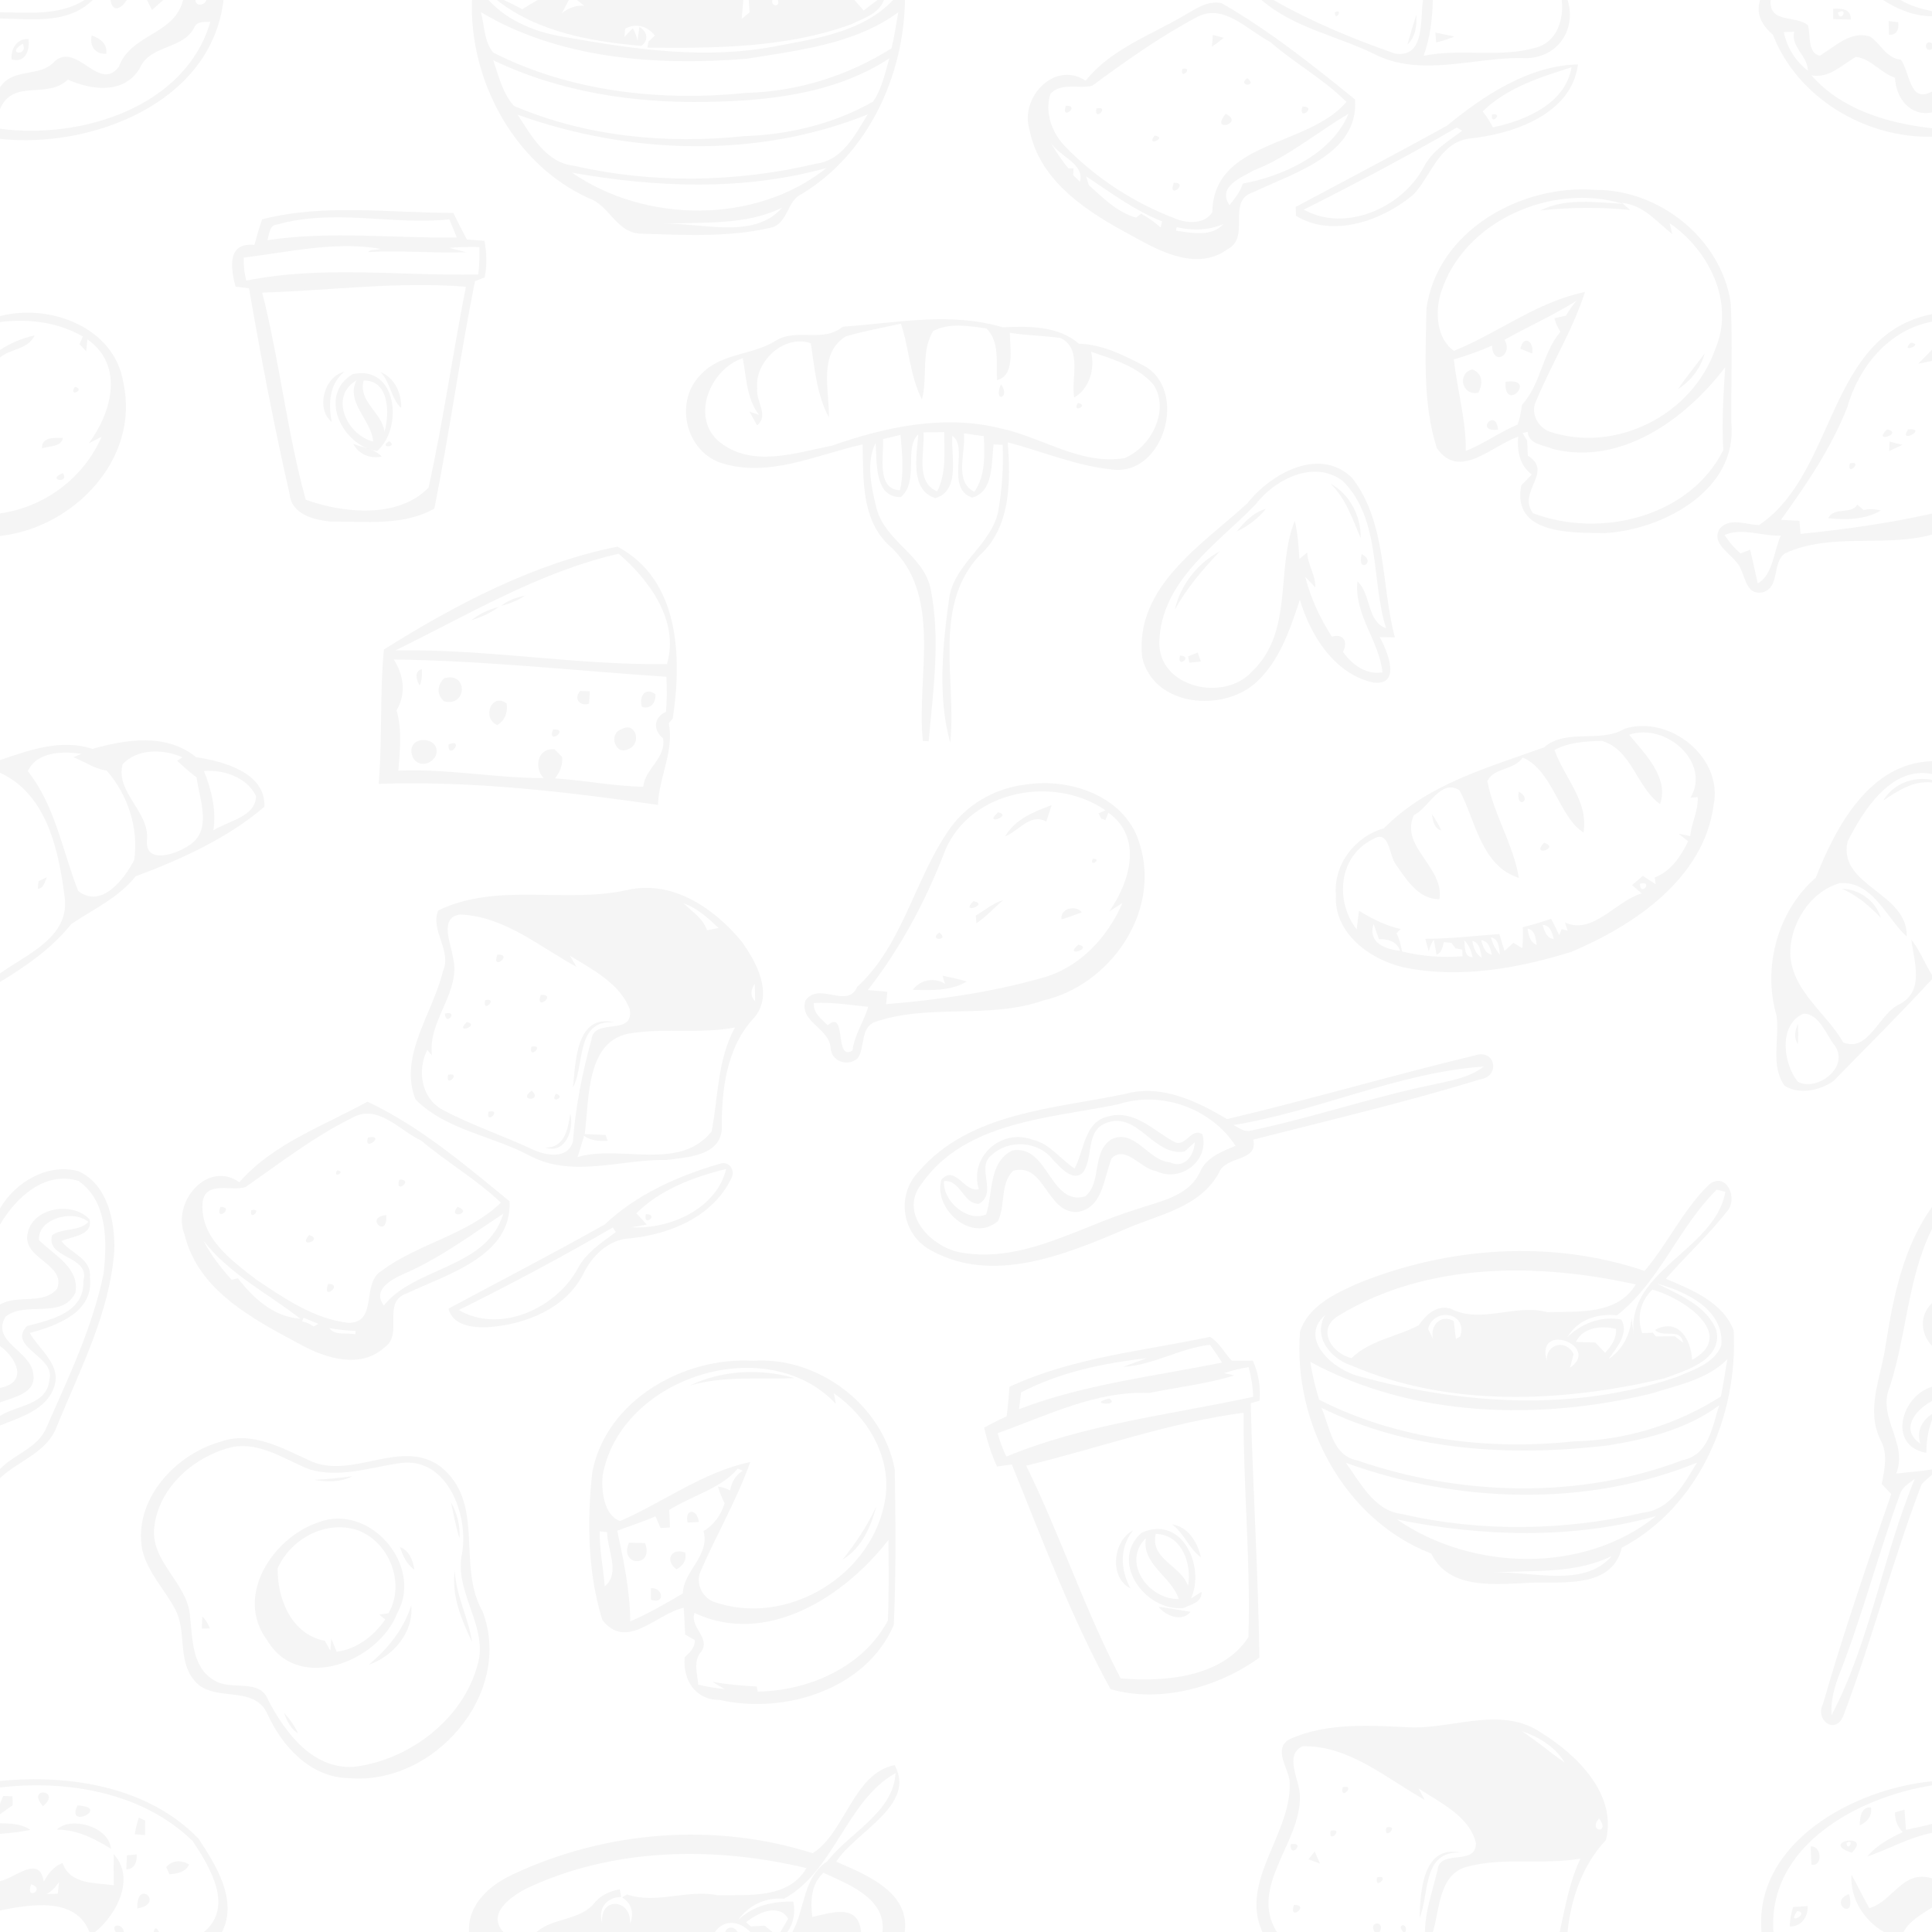 <?xml version="1.0" encoding="UTF-8" ?>
<!DOCTYPE svg PUBLIC "-//W3C//DTD SVG 1.1//EN" "http://www.w3.org/Graphics/SVG/1.1/DTD/svg11.dtd">
<svg width="626pt" height="626pt" viewBox="0 0 626 626" version="1.1" xmlns="http://www.w3.org/2000/svg">

    <g id="#555555ff">
        <path fill="#555555" opacity="0.06" d=" M 27.41 0.00 L 30.03 0.00 C 21.99 7.94 10.22 6.16 0.00 5.97 L 0.00 3.98 C 9.27 4.02 19.15 5.21 27.41 0.00 Z" />
        <path fill="#555555" opacity="0.06" d=" M 35.82 0.00 L 41.09 0.00 C 39.39 2.72 36.49 4.37 35.82 0.00 Z" />
        <path fill="#555555" opacity="0.06" d=" M 47.61 0.00 L 52.91 0.00 C 51.66 1.06 50.46 2.16 49.25 3.26 C 48.71 2.17 48.16 1.09 47.61 0.00 Z" />
        <path fill="#555555" opacity="0.06" d=" M 59.33 0.00 L 63.34 0.00 C 63.35 2.24 66.38 1.76 66.87 0.00 L 72.41 0.00 C 68.59 33.32 29.69 48.21 0.00 45.00 L 0.00 41.71 C 26.09 45.24 60.14 34.80 68.15 7.05 C 66.27 7.21 63.84 6.72 62.95 8.91 C 59.22 16.25 48.46 14.37 45.22 22.26 C 39.99 30.65 29.71 29.19 21.98 25.80 C 15.23 32.28 4.18 25.36 0.00 35.37 L 0.00 28.31 C 4.33 21.67 12.95 25.36 17.81 19.77 C 25.04 13.66 32.19 30.11 38.54 21.58 C 42.51 10.86 56.46 11.39 59.33 0.00 Z" />
        <path fill="#555555" opacity="0.06" d=" M 152.94 0.00 L 158.28 0.00 C 164.78 7.10 174.06 10.62 183.39 12.06 C 205.84 16.07 229.01 19.36 251.66 14.92 C 264.87 12.43 279.70 10.23 289.39 0.00 L 293.23 0.00 C 292.86 24.63 281.27 49.93 259.72 62.88 C 254.87 65.10 255.38 72.53 249.73 73.78 C 235.87 77.01 221.38 76.12 207.29 75.70 C 199.57 75.16 197.49 66.58 190.86 64.25 C 166.67 53.40 151.97 26.00 152.94 0.00 M 155.82 3.93 C 157.00 8.27 156.83 13.56 159.84 17.05 C 184.99 29.80 214.16 32.93 241.95 30.09 C 258.51 29.66 274.86 24.51 288.85 15.67 C 289.81 11.81 290.38 7.88 291.06 3.97 C 276.98 14.31 258.82 16.29 242.04 19.02 C 213.06 21.42 181.20 19.16 155.82 3.93 M 229.00 33.02 C 205.35 33.46 181.28 29.84 159.82 19.51 C 161.56 24.58 162.87 30.31 166.54 34.32 C 189.88 44.31 215.97 46.72 241.06 44.12 C 255.59 43.65 270.24 40.14 282.90 32.91 C 285.72 28.80 286.76 23.65 288.17 18.90 C 270.75 30.31 249.33 32.69 229.00 33.02 M 167.73 37.16 C 172.14 43.97 176.98 52.72 185.90 53.70 C 211.66 59.60 238.83 59.12 264.47 53.03 C 273.05 51.93 277.08 43.63 281.15 37.06 C 245.39 51.52 203.76 50.09 167.73 37.16 M 185.34 55.94 C 209.14 72.41 244.98 72.73 267.80 54.42 C 241.03 61.91 212.49 60.78 185.34 55.94 M 214.85 72.55 C 227.24 72.03 244.31 77.81 253.40 67.29 C 241.38 73.18 227.77 71.82 214.85 72.55 Z" />
        <path fill="#555555" opacity="0.06" d=" M 160.99 0.00 L 163.21 0.00 C 165.26 0.90 167.25 1.95 169.23 2.99 C 170.89 1.98 172.52 0.94 174.22 0.00 L 184.32 0.00 C 183.56 1.45 182.80 2.90 182.01 4.34 C 184.06 2.60 186.55 1.70 189.26 1.85 C 188.49 1.23 187.73 0.61 186.97 0.00 L 240.85 0.00 C 240.67 2.05 240.49 4.10 240.31 6.16 C 241.16 5.44 242.01 4.72 242.87 4.00 C 242.78 2.66 242.70 1.33 242.61 0.00 L 250.25 0.00 C 249.69 2.28 253.02 2.34 252.02 0.00 L 276.85 0.00 C 277.86 1.11 278.85 2.27 279.83 3.42 C 281.32 2.26 282.80 1.09 284.34 0.00 L 286.41 0.00 C 284.76 4.50 279.65 5.96 275.74 7.90 C 254.66 15.53 231.89 15.65 209.77 15.43 C 209.87 14.93 210.07 13.93 210.17 13.43 C 210.67 12.96 211.68 12.01 212.19 11.53 C 209.79 8.45 206.09 7.38 202.57 9.29 C 202.48 10.19 202.39 11.08 202.31 11.98 C 203.00 11.27 204.37 9.85 205.06 9.15 C 205.77 10.45 206.29 11.84 206.61 13.29 C 206.66 11.74 207.04 10.22 207.17 8.68 C 209.77 10.28 210.31 13.04 207.80 14.87 C 191.53 13.45 174.11 10.38 160.99 0.00 Z" />
        <path fill="#555555" opacity="0.06" d=" M 408.76 0.00 L 412.65 0.00 C 425.08 7.13 438.51 12.65 452.00 17.36 C 461.88 18.87 460.08 6.20 461.08 0.00 L 464.25 0.00 C 464.13 6.14 463.36 12.29 461.27 18.09 C 473.25 15.57 485.82 18.85 497.57 15.46 C 504.43 13.71 506.78 6.36 506.01 0.00 L 507.95 0.00 C 511.03 10.47 503.76 19.64 492.88 18.79 C 477.40 18.67 460.95 24.86 446.18 17.95 C 433.86 11.69 419.36 9.22 408.76 0.00 Z" />
        <path fill="#555555" opacity="0.06" d=" M 570.30 0.00 L 573.72 0.00 C 573.15 7.76 581.77 4.76 585.82 8.21 C 586.70 11.36 585.61 17.20 589.66 18.06 C 594.56 15.08 599.76 9.76 606.02 11.90 C 609.46 14.27 611.18 18.89 615.89 19.32 C 618.88 23.23 618.59 33.71 626.00 29.66 L 626.00 36.43 C 618.85 37.83 614.28 31.71 614.02 25.20 C 609.43 23.67 606.17 18.98 601.35 18.44 C 596.74 21.00 592.83 25.45 586.95 24.43 C 596.72 35.57 611.74 39.98 626.00 41.55 L 626.00 44.30 C 604.40 44.78 582.40 31.72 574.46 11.27 C 571.03 8.30 568.81 4.70 570.30 0.00 M 577.98 10.39 C 578.99 15.36 581.74 19.83 585.79 22.90 C 585.67 17.97 580.17 15.23 581.34 10.29 C 580.21 10.32 579.09 10.36 577.98 10.39 Z" />
        <path fill="#555555" opacity="0.06" d=" M 610.12 0.00 L 615.82 0.00 C 618.94 1.91 622.45 2.88 626.00 3.62 L 626.00 5.24 C 620.25 5.29 614.89 3.03 610.12 0.00 Z" />
        <path fill="#555555" opacity="0.06" d=" M 383.94 4.87 C 387.59 2.76 391.29 0.13 395.77 1.00 C 411.22 9.87 425.23 21.00 439.05 32.22 C 440.35 50.12 419.07 56.00 406.14 62.27 C 397.10 65.00 405.52 76.85 397.68 80.80 C 388.03 87.74 376.31 81.75 367.33 76.70 C 352.96 69.05 336.89 59.20 333.54 41.90 C 330.41 31.56 341.74 19.49 351.78 26.15 C 359.83 15.95 372.95 11.34 383.94 4.87 M 387.49 5.71 C 375.66 12.03 364.66 19.85 353.89 27.79 C 349.48 28.83 343.85 26.65 340.38 30.38 C 338.43 36.17 340.74 42.82 344.84 47.16 C 355.05 57.78 367.73 65.96 381.52 71.09 C 385.22 72.47 390.46 72.46 392.81 68.77 C 393.21 45.32 423.80 47.75 436.26 33.03 C 428.83 25.57 419.43 20.47 411.51 13.55 C 404.08 9.75 396.37 0.67 387.49 5.71 M 406.11 55.26 C 401.98 57.64 394.38 60.51 398.38 66.49 C 400.07 64.33 401.87 62.16 402.71 59.49 C 415.80 57.09 431.53 49.86 436.95 36.86 C 426.58 42.94 417.42 50.89 406.11 55.26 M 340.23 45.76 C 341.91 48.87 343.92 51.79 346.16 54.53 C 346.58 54.53 347.41 54.54 347.83 54.54 C 347.79 55.29 347.76 56.04 347.73 56.78 C 348.46 57.48 349.19 58.18 349.92 58.87 C 351.54 52.82 342.73 50.62 340.23 45.76 M 351.91 57.13 C 352.19 58.08 352.48 59.03 352.79 59.98 C 357.42 64.12 361.84 68.68 368.07 70.52 C 368.48 70.21 369.32 69.57 369.74 69.25 C 372.01 70.48 374.15 71.96 376.05 73.72 C 376.22 73.05 376.39 72.38 376.56 71.72 C 367.59 68.25 359.89 62.36 351.91 57.13 M 381.25 73.60 C 381.20 73.88 381.11 74.45 381.07 74.74 C 386.12 75.47 392.52 76.88 396.42 72.60 C 391.60 74.65 386.31 74.78 381.25 73.60 Z" />
        <path fill="#555555" opacity="0.06" d=" M 593.96 2.83 C 596.68 2.70 599.79 2.80 599.70 6.35 C 597.78 6.30 595.88 6.25 593.98 6.19 C 593.97 5.35 593.96 3.67 593.96 2.83 M 595.47 4.14 C 596.50 7.78 599.13 1.95 595.47 4.14 Z" />
        <path fill="#555555" opacity="0.06" d=" M 432.47 4.04 C 435.45 2.47 432.67 7.37 432.47 4.04 Z" />
        <path fill="#555555" opacity="0.06" d=" M 456.01 14.47 C 456.91 11.23 457.89 8.01 458.90 4.80 C 459.11 8.29 458.70 11.96 456.01 14.47 Z" />
        <path fill="#555555" opacity="0.06" d=" M 611.95 6.85 C 612.73 6.93 614.27 7.10 615.05 7.19 C 615.34 9.44 614.65 11.39 612.07 11.27 C 612.02 9.80 611.98 8.32 611.95 6.85 Z" />
        <path fill="#555555" opacity="0.06" d=" M 465.08 10.56 C 467.13 10.97 469.17 11.39 471.21 11.86 C 469.29 12.62 467.34 13.29 465.34 13.76 C 465.25 12.69 465.16 11.63 465.08 10.56 Z" />
        <path fill="#555555" opacity="0.06" d=" M 392.95 11.30 C 394.13 11.61 395.31 11.94 396.50 12.26 C 395.28 13.27 394.01 14.23 392.69 15.11 C 392.81 13.84 392.89 12.57 392.95 11.30 Z" />
        <path fill="#555555" opacity="0.06" d=" M 29.72 11.50 C 32.42 12.41 34.89 14.21 34.40 17.43 C 30.82 17.60 28.92 14.87 29.72 11.50 Z" />
        <path fill="#555555" opacity="0.06" d=" M 3.78 19.25 C 3.41 15.85 5.50 12.45 9.22 12.64 C 9.79 16.19 8.16 20.55 3.78 19.25 M 7.38 14.17 C 1.51 17.57 9.40 18.42 7.38 14.17 Z" />
        <path fill="#555555" opacity="0.06" d=" M 626.00 15.85 C 623.40 17.36 623.39 12.52 626.00 14.00 L 626.00 15.85 Z" />
        <path fill="#555555" opacity="0.06" d=" M 468.89 40.69 C 480.80 30.88 495.58 21.17 511.28 20.88 C 509.30 36.94 490.38 43.43 476.25 44.87 C 466.37 46.13 463.86 56.73 458.03 63.00 C 448.03 71.44 431.88 77.26 419.90 69.93 C 419.89 69.21 419.86 67.76 419.85 67.04 C 436.21 58.28 452.66 49.69 468.89 40.69 M 480.41 36.10 C 481.70 37.69 482.79 39.43 483.72 41.27 C 494.25 39.05 507.21 33.63 509.20 21.80 C 499.07 24.99 488.14 28.49 480.41 36.10 M 422.45 67.92 C 435.96 75.47 454.20 67.31 461.23 54.31 C 463.92 48.90 469.14 45.85 473.78 42.36 C 473.34 42.10 472.46 41.58 472.02 41.32 C 455.79 50.73 439.21 59.49 422.45 67.92 Z" />
        <path fill="#555555" opacity="0.06" d=" M 383.09 22.31 C 387.02 21.57 382.17 26.36 383.09 22.31 Z" />
        <path fill="#555555" opacity="0.06" d=" M 404.11 25.32 C 407.89 28.20 400.60 28.06 404.11 25.32 Z" />
        <path fill="#555555" opacity="0.06" d=" M 345.37 34.27 C 350.33 34.10 343.53 39.39 345.37 34.27 Z" />
        <path fill="#555555" opacity="0.06" d=" M 422.03 34.53 C 427.07 34.40 420.41 39.58 422.03 34.53 Z" />
        <path fill="#555555" opacity="0.06" d=" M 355.26 35.15 C 359.89 34.19 354.37 39.78 355.26 35.15 Z" />
        <path fill="#555555" opacity="0.06" d=" M 397.15 36.88 C 403.49 39.96 391.77 43.24 397.15 36.88 Z" />
        <path fill="#555555" opacity="0.06" d=" M 483.44 37.08 C 487.42 36.36 482.81 41.08 483.44 37.08 Z" />
        <path fill="#555555" opacity="0.06" d=" M 374.13 43.94 C 378.64 44.54 370.98 47.84 374.13 43.94 Z" />
        <path fill="#555555" opacity="0.06" d=" M 380.33 59.21 C 385.57 59.08 378.15 65.02 380.33 59.21 Z" />
        <path fill="#555555" opacity="0.06" d=" M 462.19 100.06 C 465.60 74.74 492.99 59.59 516.92 61.53 C 537.67 61.39 557.66 77.35 560.78 98.06 C 561.41 111.02 560.87 124.02 560.98 137.00 C 563.05 158.86 538.77 171.68 519.97 172.74 C 509.34 172.57 489.75 173.32 492.93 157.25 C 494.06 156.10 495.20 154.93 496.32 153.75 C 492.35 150.76 491.55 146.22 491.91 141.51 C 483.42 144.28 472.96 155.83 465.54 145.18 C 460.95 130.67 461.91 115.08 462.19 100.06 M 466.85 94.91 C 464.92 101.11 465.50 109.84 471.10 113.68 C 485.48 107.88 498.07 97.76 513.55 94.62 C 509.51 107.27 502.23 118.67 497.29 130.98 C 496.27 134.64 498.62 138.58 502.10 139.86 C 523.62 147.01 548.42 134.38 555.80 113.03 C 562.23 98.04 553.68 80.98 541.00 72.32 C 541.27 73.50 541.56 74.68 541.85 75.86 C 536.84 71.90 532.40 66.31 525.57 65.76 C 526.44 66.53 527.31 67.29 528.20 68.05 C 518.52 67.04 508.77 67.15 499.11 68.20 C 507.34 64.04 516.95 65.62 525.80 66.02 C 503.01 59.11 474.24 71.41 466.85 94.91 M 487.48 110.09 C 490.41 115.07 483.65 118.80 483.46 111.98 C 479.42 113.72 475.30 115.26 471.07 116.45 C 472.14 126.36 475.06 136.04 474.94 146.11 C 480.82 143.81 485.93 139.99 491.75 137.56 C 492.46 135.50 492.88 133.35 493.15 131.20 C 499.51 124.05 499.53 114.83 505.59 107.48 C 504.73 106.12 504.04 104.66 503.64 103.10 C 504.88 102.83 506.13 102.57 507.38 102.30 C 508.39 100.59 509.51 98.94 510.83 97.46 C 503.32 102.12 495.21 105.79 487.48 110.09 M 503.16 145.48 C 500.18 144.16 495.27 144.03 495.01 139.92 C 494.60 140.02 493.77 140.21 493.36 140.31 C 493.79 141.14 494.28 141.94 494.82 142.72 C 494.88 144.35 494.94 145.99 495.03 147.63 C 503.55 152.94 491.51 159.30 496.70 166.28 C 518.43 174.53 547.43 167.64 558.38 145.83 C 557.87 136.92 558.40 127.94 558.99 118.99 C 546.18 135.81 525.33 150.99 503.16 145.48 Z" />
        <path fill="#555555" opacity="0.06" d=" M 84.94 71.06 C 105.27 65.86 126.23 69.03 146.88 68.98 C 148.31 71.87 149.76 74.74 151.27 77.60 C 153.17 77.75 155.08 77.89 156.99 78.03 C 157.69 81.96 157.87 85.97 157.04 89.89 C 155.99 90.28 154.95 90.68 153.90 91.08 C 149.02 115.56 145.64 140.32 140.73 164.80 C 130.42 170.58 118.37 168.86 107.08 169.00 C 101.62 168.45 94.39 166.60 93.82 160.01 C 88.78 137.96 84.53 115.70 80.69 93.41 C 79.22 93.23 77.76 93.05 76.30 92.87 C 74.74 86.74 73.50 78.51 82.42 79.35 C 83.17 76.56 84.00 73.79 84.94 71.06 M 89.88 72.74 C 87.19 72.81 87.34 75.97 86.61 77.83 C 106.95 74.76 127.54 77.24 148.00 76.96 C 147.20 75.00 146.40 73.04 145.61 71.08 C 127.04 73.00 108.41 67.51 89.88 72.74 M 78.97 83.47 C 78.91 85.98 79.14 88.50 79.82 90.92 C 104.66 85.93 129.91 89.48 154.97 88.93 C 155.29 85.98 155.41 83.01 155.31 80.05 C 152.06 79.98 148.81 80.03 145.57 80.31 C 147.42 80.81 149.28 81.26 151.14 81.74 C 140.52 82.10 129.89 81.06 119.28 81.68 C 120.10 80.60 122.12 81.11 123.33 80.63 C 108.71 78.09 93.61 81.67 78.97 83.47 M 84.96 94.82 C 90.59 116.97 92.99 139.92 99.06 161.93 C 111.43 166.31 128.92 168.13 138.87 158.00 C 143.60 136.54 146.69 114.54 150.96 92.91 C 128.97 91.14 106.96 94.12 84.96 94.82 Z" />
        <path fill="#555555" opacity="0.06" d=" M 0.00 102.43 C 16.06 98.21 37.20 106.02 39.98 124.07 C 45.38 148.87 23.70 171.08 0.00 173.65 L 0.00 166.36 C 14.46 164.31 27.09 154.90 32.94 141.49 C 31.55 142.19 30.16 142.91 28.78 143.62 C 36.24 133.61 40.33 118.40 28.32 109.95 C 28.18 111.23 28.05 112.52 27.91 113.81 C 27.19 113.05 26.48 112.29 25.76 111.53 C 26.12 110.70 26.49 109.86 26.85 109.03 C 18.72 104.35 9.20 103.20 0.00 104.34 L 0.00 102.43 Z" />
        <path fill="#555555" opacity="0.06" d=" M 273.11 105.85 C 290.55 104.67 307.75 100.95 324.90 106.06 C 333.23 105.64 342.95 105.56 349.58 111.37 C 357.09 111.56 363.90 114.99 370.44 118.39 C 385.27 126.20 377.19 154.72 359.98 152.08 C 348.46 150.89 337.67 146.22 326.52 143.32 C 327.50 155.93 327.55 170.92 317.31 180.05 C 302.03 196.52 310.01 220.54 307.89 240.61 C 303.73 226.03 305.45 208.40 307.67 193.02 C 309.85 182.26 321.04 176.47 323.41 165.87 C 324.64 158.70 325.22 151.40 324.87 144.13 C 324.14 144.10 322.69 144.04 321.96 144.01 C 321.15 149.86 322.04 159.40 314.98 161.22 C 306.19 158.19 313.99 144.62 308.54 141.23 C 308.14 147.70 311.27 159.01 303.06 161.40 C 294.73 158.77 297.04 147.46 297.55 140.70 C 292.75 145.16 297.90 155.92 291.90 161.05 C 283.19 161.27 284.19 149.56 283.72 143.55 C 280.49 149.83 282.39 158.17 284.06 164.88 C 286.89 175.35 298.97 179.77 301.46 190.40 C 304.85 206.86 302.36 223.60 300.91 240.15 C 300.44 240.14 299.49 240.12 299.02 240.11 C 296.79 218.97 306.00 192.31 287.61 176.29 C 279.07 167.79 279.75 155.10 279.51 144.00 C 264.45 147.34 248.80 155.09 233.28 149.87 C 221.77 145.68 218.47 129.57 227.31 121.14 C 233.80 114.31 243.89 115.16 251.46 110.33 C 258.40 106.21 266.63 111.17 273.11 105.85 M 274.04 109.01 C 265.02 114.60 268.78 126.51 268.58 135.24 C 264.66 128.04 263.94 119.33 262.73 111.26 C 254.29 108.11 244.35 117.09 245.35 125.99 C 244.84 130.02 249.32 134.62 245.30 137.82 C 244.47 136.34 243.65 134.86 242.84 133.38 C 243.61 133.64 245.15 134.17 245.92 134.43 C 241.86 129.00 241.87 122.41 240.67 116.06 C 230.21 119.49 223.64 135.10 232.92 143.03 C 243.54 151.73 257.64 146.74 269.57 144.40 C 286.88 138.34 305.82 134.25 324.00 138.76 C 337.52 141.56 350.14 150.83 364.41 148.43 C 372.90 144.96 379.31 132.80 373.63 124.48 C 368.44 118.65 360.65 116.40 353.51 113.96 C 354.85 119.41 353.06 125.87 348.05 128.82 C 346.97 122.57 350.79 113.02 343.64 109.50 C 338.21 108.77 332.65 108.71 327.21 107.83 C 327.23 112.74 328.99 121.72 323.07 123.16 C 322.66 117.59 324.04 110.73 319.61 106.41 C 314.04 105.65 307.49 104.48 302.35 107.27 C 298.34 113.82 300.65 122.20 298.72 129.41 C 294.73 121.54 294.61 112.85 291.90 104.87 C 285.95 106.21 279.87 107.26 274.04 109.01 M 299.21 140.09 C 299.75 146.23 296.39 156.20 303.66 159.21 C 306.69 153.24 305.97 146.46 305.94 140.01 C 303.69 140.03 301.45 140.06 299.21 140.09 M 312.33 140.40 C 313.04 146.40 308.95 156.04 315.71 159.35 C 319.36 154.10 319.03 147.40 318.78 141.31 C 316.62 141.03 314.47 140.73 312.33 140.40 M 286.14 142.26 C 286.44 147.56 283.86 158.58 291.60 158.85 C 292.97 152.94 292.32 146.89 291.78 140.92 C 289.89 141.36 288.01 141.82 286.14 142.26 Z" />
        <path fill="#555555" opacity="0.06" d=" M 569.96 170.13 C 595.21 153.11 591.86 108.59 626.00 101.79 L 626.00 104.23 C 611.99 106.84 602.27 118.88 598.51 132.04 C 593.35 145.18 585.26 157.03 577.06 168.44 C 579.05 168.54 581.04 168.63 583.04 168.74 C 583.16 170.15 583.29 171.57 583.42 172.99 C 597.71 171.56 611.98 169.54 626.00 166.42 L 626.00 173.22 C 610.53 177.44 593.36 172.42 578.37 179.29 C 574.00 182.41 576.96 190.32 571.02 191.95 C 565.05 193.00 565.66 185.26 562.64 182.16 C 560.27 179.01 554.44 175.90 557.18 171.36 C 560.49 167.46 565.72 170.07 569.96 170.13 M 558.82 173.34 C 560.22 175.59 561.96 177.61 563.99 179.33 C 565.02 178.91 566.05 178.51 567.09 178.12 C 567.96 181.74 568.71 185.39 569.52 189.02 C 574.43 186.44 574.73 178.48 577.03 173.52 C 570.95 173.87 564.66 170.83 558.82 173.34 Z" />
        <path fill="#555555" opacity="0.06" d=" M 0.00 113.39 C 3.43 111.16 7.23 109.54 11.22 108.68 C 9.06 113.29 3.53 112.92 0.00 115.81 L 0.00 113.39 Z" />
        <path fill="#555555" opacity="0.06" d=" M 492.61 112.99 C 493.68 108.35 497.14 110.58 496.45 114.57 C 495.16 114.04 493.89 113.51 492.61 112.99 Z" />
        <path fill="#555555" opacity="0.06" d=" M 619.11 111.05 C 623.81 111.40 615.30 114.79 619.11 111.05 Z" />
        <path fill="#555555" opacity="0.06" d=" M 621.54 117.83 C 623.03 116.33 624.54 114.86 626.00 113.32 L 626.00 116.94 C 624.51 117.27 623.02 117.55 621.54 117.83 Z" />
        <path fill="#555555" opacity="0.06" d=" M 543.73 126.05 C 546.41 122.06 549.52 118.39 552.34 114.50 C 551.08 119.29 547.87 123.38 543.73 126.05 Z" />
        <path fill="#555555" opacity="0.06" d=" M 107.47 136.73 C 102.26 132.38 104.99 122.06 111.55 120.45 C 106.57 124.58 106.42 130.83 107.47 136.73 Z" />
        <path fill="#555555" opacity="0.06" d=" M 114.24 121.24 C 128.69 118.04 130.78 138.74 122.17 146.15 C 110.86 144.47 102.88 128.10 114.24 121.24 M 120.92 143.07 C 120.36 136.04 111.93 130.44 115.49 123.27 C 106.51 128.51 112.49 141.04 120.92 143.07 M 117.81 123.29 C 116.02 130.22 123.71 133.52 124.59 139.86 C 126.28 133.87 126.17 123.18 117.81 123.29 Z" />
        <path fill="#555555" opacity="0.06" d=" M 123.34 120.59 C 127.93 122.42 130.12 127.48 129.99 132.17 C 126.86 129.44 126.50 123.93 123.34 120.59 Z" />
        <path fill="#555555" opacity="0.06" d=" M 479.01 127.23 C 473.83 128.39 471.90 121.21 477.00 119.68 C 480.47 121.02 480.55 124.31 479.01 127.23 Z" />
        <path fill="#555555" opacity="0.06" d=" M 324.31 124.49 C 327.66 128.97 321.69 130.90 324.31 124.49 Z" />
        <path fill="#555555" opacity="0.06" d=" M 487.80 123.72 C 498.54 122.12 487.34 134.25 487.80 123.72 Z" />
        <path fill="#555555" opacity="0.06" d=" M 24.22 125.35 C 27.98 126.15 22.04 129.01 24.22 125.35 Z" />
        <path fill="#555555" opacity="0.06" d=" M 349.29 130.56 C 353.13 131.40 346.99 134.05 349.29 130.56 Z" />
        <path fill="#555555" opacity="0.06" d=" M 485.41 139.19 C 477.63 140.26 484.60 131.80 485.41 139.19 Z" />
        <path fill="#555555" opacity="0.06" d=" M 611.45 139.13 C 617.03 140.34 606.40 144.01 611.45 139.13 Z" />
        <path fill="#555555" opacity="0.06" d=" M 618.24 139.13 C 625.04 138.58 614.92 144.21 618.24 139.13 Z" />
        <path fill="#555555" opacity="0.06" d=" M 13.65 145.29 C 13.40 141.42 17.79 141.91 20.37 141.90 C 19.85 144.97 15.92 144.39 13.65 145.29 Z" />
        <path fill="#555555" opacity="0.06" d=" M 126.08 142.95 C 129.26 145.02 122.33 145.31 126.08 142.95 Z" />
        <path fill="#555555" opacity="0.06" d=" M 612.25 143.08 C 613.61 143.46 614.99 143.81 616.39 144.13 C 614.98 144.81 613.56 145.48 612.14 146.13 C 612.17 145.36 612.22 143.84 612.25 143.08 Z" />
        <path fill="#555555" opacity="0.06" d=" M 114.46 143.83 C 117.56 145.05 121.30 145.36 123.68 147.94 C 120.01 148.72 116.25 147.24 114.46 143.83 Z" />
        <path fill="#555555" opacity="0.06" d=" M 599.36 150.15 C 603.98 149.03 598.26 154.80 599.36 150.15 Z" />
        <path fill="#555555" opacity="0.06" d=" M 404.12 163.13 C 411.70 153.47 427.56 144.51 438.12 154.86 C 449.42 169.45 447.42 189.48 451.96 206.51 C 450.31 206.49 448.67 206.46 447.03 206.43 C 449.61 210.92 454.20 222.31 444.95 221.15 C 432.43 218.41 424.61 205.93 421.18 194.33 C 418.03 203.82 414.67 214.05 407.13 221.00 C 396.30 230.98 373.78 229.03 370.08 212.97 C 367.65 190.12 389.45 176.55 404.12 163.13 M 406.65 163.65 C 394.18 176.43 376.18 188.25 375.64 208.00 C 375.28 222.89 396.81 227.63 405.76 217.49 C 419.27 204.58 413.25 184.52 419.52 168.72 C 420.49 172.78 420.78 176.95 421.02 181.11 C 421.87 180.41 422.72 179.70 423.56 179.00 C 423.68 182.95 426.31 186.30 426.18 190.32 C 425.08 189.19 424.01 188.04 422.92 186.90 C 424.66 193.78 427.69 200.31 431.53 206.26 C 435.32 205.24 436.86 207.86 435.15 211.21 C 438.01 215.30 442.69 218.78 447.94 217.85 C 446.93 207.69 438.68 199.16 439.84 188.38 C 444.36 192.54 442.73 201.17 449.13 203.60 C 444.16 187.98 447.58 168.33 435.08 155.84 C 425.70 148.74 412.91 155.39 406.65 163.65 Z" />
        <path fill="#555555" opacity="0.06" d=" M 20.35 153.28 C 22.75 156.86 14.77 155.59 20.35 153.28 Z" />
        <path fill="#555555" opacity="0.06" d=" M 431.18 156.77 C 437.42 160.17 441.01 167.34 440.89 174.33 C 438.19 168.16 436.14 161.62 431.18 156.77 Z" />
        <path fill="#555555" opacity="0.06" d=" M 601.81 163.54 C 602.49 164.11 603.16 164.69 603.86 165.27 C 605.71 164.76 607.61 164.99 609.46 165.41 C 604.33 168.42 598.12 168.48 592.37 167.91 C 594.25 164.13 599.81 166.81 601.81 163.54 Z" />
        <path fill="#555555" opacity="0.06" d=" M 400.71 172.24 C 403.21 169.10 406.15 166.00 410.15 164.89 C 407.64 168.06 404.32 170.47 400.71 172.24 Z" />
        <path fill="#555555" opacity="0.06" d=" M 124.39 210.46 C 147.61 195.87 173.02 182.52 200.07 177.12 C 220.22 187.82 221.01 212.86 217.98 232.79 C 217.66 233.18 217.02 233.96 216.70 234.35 C 218.48 243.50 213.47 251.85 213.20 260.80 C 183.22 256.51 153.06 252.95 122.70 253.98 C 123.91 239.41 123.01 224.69 124.39 210.46 M 128.11 210.74 C 157.56 210.22 186.73 215.58 216.11 215.18 C 220.19 201.30 210.47 188.01 200.45 179.42 C 174.64 185.33 151.71 199.22 128.11 210.74 M 127.61 213.68 C 130.82 218.96 131.70 224.64 128.50 230.17 C 130.35 236.63 129.56 243.07 129.08 249.71 C 144.83 249.00 160.41 252.14 176.14 252.11 C 172.89 248.77 174.23 242.16 179.69 242.79 C 180.50 243.62 181.32 244.45 182.14 245.27 C 182.38 247.86 181.42 250.20 179.83 252.20 C 189.38 252.85 198.83 254.74 208.41 254.92 C 209.07 248.87 215.82 245.85 214.86 239.21 C 211.51 236.64 211.79 232.34 215.79 230.66 C 216.10 226.87 216.12 223.07 215.92 219.28 C 186.54 217.34 157.14 214.07 127.61 213.68 Z" />
        <path fill="#555555" opacity="0.06" d=" M 380.66 197.57 C 382.43 189.59 388.03 182.45 395.23 178.65 C 389.74 184.48 384.54 190.51 380.66 197.57 Z" />
        <path fill="#555555" opacity="0.06" d=" M 441.22 179.55 C 446.26 182.15 439.50 186.05 441.22 179.55 Z" />
        <path fill="#555555" opacity="0.06" d=" M 162.35 196.29 C 164.63 194.55 167.33 193.51 170.14 193.00 C 167.76 194.54 165.13 195.68 162.35 196.29 Z" />
        <path fill="#555555" opacity="0.06" d=" M 152.74 200.93 C 155.35 198.91 158.36 197.46 161.57 196.68 C 158.92 198.64 155.90 200.02 152.74 200.93 Z" />
        <path fill="#555555" opacity="0.06" d=" M 388.07 211.42 C 388.41 212.39 388.75 213.36 389.10 214.33 C 387.85 214.46 386.61 214.60 385.38 214.74 C 385.27 214.23 385.05 213.21 384.95 212.69 C 385.99 212.27 387.02 211.84 388.07 211.42 Z" />
        <path fill="#555555" opacity="0.06" d=" M 382.33 212.43 C 386.78 212.47 381.19 217.02 382.33 212.43 Z" />
        <path fill="#555555" opacity="0.06" d=" M 135.96 222.11 C 134.93 220.45 134.10 217.48 136.70 216.82 C 136.74 218.61 136.80 220.46 135.96 222.11 Z" />
        <path fill="#555555" opacity="0.06" d=" M 143.92 219.77 C 151.67 217.51 151.43 229.18 143.91 227.24 C 141.40 225.15 141.64 221.93 143.92 219.77 Z" />
        <path fill="#555555" opacity="0.06" d=" M 187.93 223.90 C 188.72 223.92 190.32 223.96 191.11 223.98 C 191.03 225.33 190.95 226.68 190.86 228.03 C 187.85 228.90 185.85 226.44 187.93 223.90 Z" />
        <path fill="#555555" opacity="0.06" d=" M 208.00 229.06 C 206.95 225.81 208.98 222.43 212.35 224.93 C 212.57 227.65 210.89 229.89 208.00 229.06 Z" />
        <path fill="#555555" opacity="0.06" d=" M 161.14 234.92 C 156.04 232.89 159.20 224.19 164.17 227.95 C 164.54 230.80 163.68 233.38 161.14 234.92 Z" />
        <path fill="#555555" opacity="0.06" d=" M 179.20 236.33 C 184.77 236.06 177.11 241.80 179.20 236.33 Z" />
        <path fill="#555555" opacity="0.06" d=" M 201.34 236.31 C 206.15 233.52 207.99 241.16 203.62 242.70 C 199.29 244.98 197.07 237.68 201.34 236.31 Z" />
        <path fill="#555555" opacity="0.06" d=" M 526.39 236.13 C 540.74 231.56 558.44 245.18 555.23 260.94 C 552.04 284.64 529.60 299.76 509.18 308.41 C 491.78 313.79 472.92 317.19 454.83 313.44 C 443.92 310.98 432.13 302.34 432.86 290.00 C 432.01 280.10 439.06 271.01 448.44 268.37 C 462.49 254.05 482.06 248.74 500.28 242.17 C 507.54 235.89 518.54 240.88 526.39 236.13 M 527.85 238.05 C 532.91 244.19 540.91 252.00 537.89 260.54 C 530.23 255.09 528.84 243.00 519.05 240.06 C 513.86 240.17 508.35 240.50 503.69 242.99 C 506.74 251.91 514.80 259.52 513.07 269.74 C 505.12 264.76 503.23 249.75 493.39 245.44 C 490.58 249.67 484.14 248.58 481.92 253.09 C 483.95 263.81 490.41 273.76 492.13 284.43 C 480.01 280.69 478.09 265.87 472.92 256.08 C 466.76 252.19 463.09 261.67 458.09 264.13 C 453.51 274.37 467.97 280.89 466.42 291.33 C 459.63 291.53 455.50 284.72 452.06 279.78 C 450.09 276.81 450.08 268.51 444.77 271.96 C 433.73 277.41 432.45 291.97 439.58 301.12 C 439.82 299.11 440.08 297.11 440.34 295.11 C 444.52 297.70 448.97 299.91 453.80 301.02 C 453.47 301.37 452.81 302.06 452.49 302.41 C 453.44 304.24 453.93 306.24 454.27 308.28 C 460.66 309.88 467.31 310.35 473.88 309.85 C 473.86 309.31 473.82 308.22 473.80 307.68 C 473.08 307.55 472.37 307.43 471.67 307.30 C 471.32 306.85 470.63 305.95 470.29 305.49 C 469.47 305.41 468.66 305.33 467.85 305.26 C 467.38 306.80 467.22 308.68 465.48 309.34 C 465.20 307.73 464.90 306.12 464.59 304.52 C 463.69 305.59 463.32 306.95 462.96 308.28 C 462.56 306.92 462.15 305.56 461.83 304.19 C 469.86 304.17 477.83 303.25 485.81 302.64 C 486.35 304.48 486.91 306.32 487.49 308.15 C 488.44 307.25 489.39 306.36 490.36 305.47 C 491.32 306.06 492.27 306.65 493.25 307.24 C 493.46 304.97 493.53 302.70 493.41 300.44 C 496.50 299.64 499.57 298.74 502.61 297.72 C 503.46 299.48 504.34 301.25 505.23 303.00 C 505.43 302.51 505.81 301.54 506.01 301.06 C 506.49 301.18 507.44 301.43 507.92 301.55 C 507.63 300.66 507.35 299.78 507.08 298.90 C 516.09 303.07 523.58 291.89 531.96 289.47 C 530.91 288.57 529.85 287.68 528.82 286.79 C 529.98 285.78 531.15 284.77 532.33 283.78 C 533.68 284.71 535.06 285.62 536.47 286.49 C 536.39 285.95 536.23 284.87 536.15 284.33 C 541.38 282.33 544.66 277.44 546.99 272.59 C 545.93 271.77 544.90 270.95 543.87 270.12 C 545.12 270.38 546.39 270.65 547.66 270.92 C 548.08 266.62 550.29 262.69 550.09 258.28 C 549.51 258.33 548.34 258.41 547.75 258.45 C 554.46 247.14 539.91 234.06 527.85 238.05 M 531.39 286.36 C 531.36 290.80 535.99 285.19 531.39 286.36 M 445.05 299.37 C 443.18 305.50 448.75 307.54 453.66 308.09 C 452.69 305.04 449.65 304.19 446.80 304.29 C 446.22 302.64 445.65 301.00 445.05 299.37 M 499.80 299.70 C 500.47 301.60 501.02 303.96 503.43 304.28 C 502.95 302.26 502.38 299.74 499.80 299.70 M 494.94 300.86 C 495.28 302.93 495.69 305.31 497.92 306.17 C 497.59 304.10 497.48 301.39 494.94 300.86 M 483.10 303.70 C 483.62 305.76 484.56 307.69 485.97 309.29 C 485.72 307.14 485.72 304.32 483.10 303.70 M 474.41 304.66 C 474.83 306.71 474.19 310.11 477.18 310.15 C 476.68 308.13 475.98 306.10 474.41 304.66 M 477.04 304.86 C 477.44 306.98 478.08 309.19 480.13 310.29 C 479.61 308.25 479.57 305.46 477.04 304.86 M 479.90 304.63 C 480.53 306.54 481.03 308.88 483.38 309.33 C 482.90 307.26 482.39 304.95 479.90 304.63 Z" />
        <path fill="#555555" opacity="0.06" d=" M 29.92 242.66 C 40.94 239.56 53.88 237.47 63.52 245.33 C 72.36 246.69 86.22 250.35 85.65 261.41 C 73.73 271.63 58.61 278.47 43.96 283.93 C 38.40 290.88 30.35 294.55 23.14 299.35 C 16.86 307.22 8.55 313.00 0.00 318.17 L 0.00 315.41 C 8.54 309.26 22.49 303.76 20.98 290.99 C 19.14 275.95 15.27 257.30 0.00 250.39 L 0.00 246.28 C 9.56 243.03 19.88 239.30 29.92 242.66 M 9.01 249.87 C 17.89 261.04 20.26 275.82 25.33 288.68 C 32.82 294.62 40.38 284.78 43.49 278.61 C 44.96 268.33 41.42 257.43 34.53 249.66 C 30.64 249.15 27.40 246.78 23.83 245.36 C 24.47 245.08 25.75 244.52 26.39 244.25 C 20.35 243.39 11.98 243.46 9.01 249.87 M 39.71 247.68 C 37.43 256.79 48.35 262.85 47.64 271.98 C 46.72 280.29 57.04 276.80 61.06 274.04 C 69.01 269.25 64.63 259.07 63.69 251.86 C 61.46 250.23 59.42 248.37 57.39 246.50 C 57.82 246.22 58.67 245.65 59.10 245.37 C 53.09 242.66 44.35 242.47 39.71 247.68 M 66.08 249.82 C 68.53 255.94 70.14 262.45 69.13 269.08 C 73.83 265.94 82.88 264.76 82.95 257.94 C 80.10 251.92 72.42 249.27 66.08 249.82 Z" />
        <path fill="#555555" opacity="0.06" d=" M 133.31 243.71 C 132.78 237.80 143.34 238.86 141.19 244.88 C 139.14 248.70 133.80 248.37 133.31 243.71 Z" />
        <path fill="#555555" opacity="0.06" d=" M 145.32 241.19 C 150.82 239.08 145.10 246.72 145.32 241.19 Z" />
        <path fill="#555555" opacity="0.06" d=" M 588.33 284.40 C 594.82 267.94 605.78 247.18 626.00 246.64 L 626.00 250.80 C 612.80 248.12 603.82 262.49 598.65 272.63 C 595.38 287.09 618.25 289.17 617.81 303.47 C 611.13 297.32 606.82 285.42 596.09 286.15 C 586.27 288.95 579.52 299.99 580.12 310.00 C 581.23 321.53 591.83 328.35 597.26 337.76 C 605.42 341.21 608.83 328.35 615.51 325.37 C 623.71 321.06 620.15 311.57 619.30 304.43 C 622.05 307.95 623.67 312.16 626.00 315.94 L 626.00 317.27 C 615.63 328.53 604.77 339.34 594.07 350.27 C 589.67 353.35 582.94 354.79 578.22 351.78 C 573.53 345.23 576.70 336.51 575.63 329.07 C 571.03 313.46 575.96 295.12 588.33 284.40 M 584.38 328.44 C 576.13 331.96 577.76 344.71 582.57 350.54 C 588.88 353.81 599.65 345.57 594.33 338.57 C 591.60 335.04 589.38 328.45 584.38 328.44 Z" />
        <path fill="#555555" opacity="0.06" d=" M 610.20 259.41 C 613.38 253.95 619.92 251.49 626.00 252.68 L 626.00 253.54 C 619.96 252.87 614.95 256.20 610.20 259.41 Z" />
        <path fill="#555555" opacity="0.06" d=" M 332.25 254.23 C 346.93 251.86 365.13 258.21 369.38 273.82 C 376.07 295.76 359.56 319.28 337.99 324.18 C 320.24 330.40 300.77 325.01 283.10 331.27 C 278.67 333.59 280.37 339.40 277.90 342.89 C 274.67 345.82 269.17 343.87 269.11 339.26 C 268.44 333.02 258.81 330.94 260.99 324.19 C 265.27 317.90 274.60 327.08 277.72 319.79 C 292.43 306.23 296.18 285.44 307.17 269.34 C 312.78 260.89 322.21 255.38 332.25 254.23 M 306.37 275.23 C 300.16 291.49 291.93 307.07 281.18 320.80 C 283.28 320.96 285.40 321.14 287.51 321.35 C 287.38 322.69 287.24 324.02 287.12 325.37 C 304.16 323.97 321.26 321.53 337.73 316.83 C 349.75 313.58 358.87 303.75 363.69 292.58 C 362.27 293.46 360.86 294.38 359.45 295.29 C 366.09 285.71 370.42 271.42 359.15 263.34 C 358.90 263.94 358.39 265.13 358.14 265.73 C 357.81 265.61 357.15 265.36 356.83 265.24 C 356.60 264.82 356.15 263.98 355.93 263.56 C 356.50 263.31 357.63 262.80 358.20 262.55 C 341.51 251.12 314.93 255.88 306.37 275.23 M 263.73 324.98 C 263.40 328.20 266.14 330.18 268.19 332.19 C 274.57 326.76 270.14 344.19 276.25 340.36 C 276.82 335.19 279.95 331.07 281.30 326.22 C 275.45 325.64 269.62 324.66 263.73 324.98 Z" />
        <path fill="#555555" opacity="0.06" d=" M 492.09 256.52 C 496.95 259.09 491.10 262.65 492.09 256.52 Z" />
        <path fill="#555555" opacity="0.06" d=" M 325.71 270.96 C 328.83 265.50 335.09 262.93 340.74 260.90 C 340.16 262.66 339.57 264.43 339.01 266.20 C 333.72 263.36 330.20 269.29 325.71 270.96 Z" />
        <path fill="#555555" opacity="0.06" d=" M 323.43 263.20 C 328.37 264.31 318.19 267.79 323.43 263.20 Z" />
        <path fill="#555555" opacity="0.06" d=" M 463.89 263.71 C 465.09 265.39 466.17 267.18 467.02 269.09 C 464.57 268.42 464.32 265.79 463.89 263.71 Z" />
        <path fill="#555555" opacity="0.06" d=" M 500.26 273.07 C 505.77 274.69 495.83 277.91 500.26 273.07 Z" />
        <path fill="#555555" opacity="0.06" d=" M 354.13 278.23 C 357.44 278.31 352.63 281.27 354.13 278.23 Z" />
        <path fill="#555555" opacity="0.06" d=" M 12.45 285.54 C 13.37 285.10 14.30 284.66 15.22 284.23 C 14.47 285.65 14.25 287.82 12.28 287.99 C 12.33 287.38 12.41 286.15 12.45 285.54 Z" />
        <path fill="#555555" opacity="0.06" d=" M 203.53 288.31 C 218.03 285.15 231.40 294.31 240.22 304.95 C 245.09 311.70 250.73 322.07 244.47 329.63 C 235.32 339.24 233.74 353.33 233.88 365.98 C 233.09 374.65 222.60 374.92 216.00 375.85 C 201.22 375.52 185.54 381.88 171.58 374.43 C 159.50 368.00 144.42 366.15 134.61 356.20 C 129.10 342.18 140.25 328.33 143.48 314.83 C 146.56 307.91 139.37 301.72 141.97 295.02 C 161.30 285.67 183.25 292.96 203.53 288.31 M 221.50 292.72 C 224.28 295.40 227.81 297.56 229.08 301.42 C 230.34 301.17 231.59 300.93 232.84 300.69 C 229.46 297.53 225.99 294.22 221.50 292.72 M 146.75 310.07 C 149.58 321.45 138.52 330.47 139.96 341.93 C 139.58 341.50 138.82 340.63 138.44 340.20 C 135.09 346.86 136.50 355.81 143.39 359.59 C 152.72 364.56 162.86 367.90 172.44 372.38 C 176.69 374.42 183.93 375.79 185.63 369.91 C 186.47 358.69 188.66 347.66 191.65 336.82 C 192.38 329.51 205.66 336.01 204.02 326.94 C 200.89 318.69 191.86 314.09 184.64 309.64 C 185.36 310.85 186.09 312.06 186.81 313.28 C 174.73 306.72 163.48 296.91 149.09 296.31 C 142.21 297.26 146.09 305.67 146.75 310.07 M 244.66 324.39 C 244.67 322.52 244.64 320.65 244.54 318.79 C 243.25 320.66 242.97 322.65 244.66 324.39 M 205.02 334.71 C 189.74 336.41 190.98 356.04 189.46 367.47 C 191.70 367.55 193.94 367.65 196.19 367.74 C 196.37 368.21 196.73 369.16 196.91 369.64 C 194.23 369.78 191.50 369.65 189.25 368.02 C 188.58 370.32 187.87 372.62 187.13 374.90 C 201.22 370.78 220.13 379.70 230.59 366.58 C 232.73 355.42 232.43 343.34 238.14 332.92 C 227.19 335.03 215.99 333.06 205.02 334.71 Z" />
        <path fill="#555555" opacity="0.06" d=" M 596.84 288.00 C 602.46 288.05 607.76 291.97 609.42 297.35 C 605.70 293.61 601.77 290.07 596.84 288.00 Z" />
        <path fill="#555555" opacity="0.06" d=" M 315.41 292.00 C 320.78 293.03 310.82 296.45 315.41 292.00 Z" />
        <path fill="#555555" opacity="0.06" d=" M 316.19 296.64 C 319.13 294.94 321.74 292.60 325.07 291.66 C 322.10 294.09 319.58 297.05 316.36 299.16 C 316.32 298.53 316.23 297.27 316.19 296.64 Z" />
        <path fill="#555555" opacity="0.06" d=" M 343.96 297.88 C 343.42 294.29 348.52 293.13 350.54 295.61 C 348.36 296.42 346.18 297.21 343.96 297.88 Z" />
        <path fill="#555555" opacity="0.06" d=" M 304.34 302.16 C 307.99 304.82 300.52 304.93 304.34 302.16 Z" />
        <path fill="#555555" opacity="0.06" d=" M 349.37 306.10 C 354.60 307.15 344.37 310.53 349.37 306.10 Z" />
        <path fill="#555555" opacity="0.06" d=" M 161.18 309.30 C 166.57 309.10 159.02 314.94 161.18 309.30 Z" />
        <path fill="#555555" opacity="0.06" d=" M 305.39 316.15 C 308.05 316.68 310.68 317.29 313.29 318.01 C 308.05 321.17 301.67 320.84 295.79 320.74 C 298.04 317.42 302.86 316.60 306.19 318.76 C 305.92 317.89 305.65 317.02 305.39 316.15 Z" />
        <path fill="#555555" opacity="0.06" d=" M 175.22 322.37 C 180.70 322.11 173.20 327.95 175.22 322.37 Z" />
        <path fill="#555555" opacity="0.06" d=" M 157.18 324.07 C 161.78 323.07 156.15 328.75 157.18 324.07 Z" />
        <path fill="#555555" opacity="0.06" d=" M 144.15 328.43 C 148.76 327.21 144.46 332.84 144.15 328.43 Z" />
        <path fill="#555555" opacity="0.06" d=" M 151.27 331.15 C 155.83 332.19 146.93 335.40 151.27 331.15 Z" />
        <path fill="#555555" opacity="0.06" d=" M 185.65 352.40 C 186.50 344.15 186.66 328.19 199.16 331.28 C 186.36 330.17 189.59 344.97 185.65 352.40 Z" />
        <path fill="#555555" opacity="0.06" d=" M 582.55 331.78 C 582.70 333.94 582.67 336.10 582.54 338.26 C 581.10 336.25 581.65 333.89 582.55 331.78 Z" />
        <path fill="#555555" opacity="0.06" d=" M 172.18 339.17 C 176.81 338.13 171.16 343.80 172.18 339.17 Z" />
        <path fill="#555555" opacity="0.06" d=" M 397.60 362.60 C 424.51 356.23 451.09 348.43 477.95 341.95 C 484.72 339.82 486.15 348.81 479.58 349.73 C 455.39 357.17 430.64 362.98 406.09 369.25 C 407.71 376.57 397.20 374.33 394.98 379.95 C 388.73 391.49 375.09 393.54 364.18 398.44 C 345.10 406.55 321.77 416.15 301.93 405.28 C 292.29 400.34 290.15 387.50 297.62 379.66 C 314.08 360.38 341.49 359.30 364.59 354.45 C 376.32 351.18 387.85 356.85 397.60 362.60 M 399.67 364.53 C 401.39 365.40 403.15 366.87 405.21 366.35 C 425.03 362.22 444.23 355.59 464.06 351.49 C 469.80 350.17 475.96 349.30 480.75 345.58 C 453.33 347.43 427.01 360.09 399.67 364.53 M 362.48 357.77 C 340.35 362.38 312.81 363.22 298.62 383.55 C 290.99 393.16 301.88 404.39 311.63 405.89 C 331.64 409.26 349.57 397.52 368.00 391.92 C 375.51 389.25 385.04 387.85 388.79 379.79 C 390.87 374.98 395.85 373.13 400.33 371.27 C 392.63 359.32 376.45 353.25 362.48 357.77 Z" />
        <path fill="#555555" opacity="0.06" d=" M 145.18 348.26 C 149.77 347.24 144.23 352.93 145.18 348.26 Z" />
        <path fill="#555555" opacity="0.06" d=" M 172.27 353.38 C 176.13 356.97 167.43 356.82 172.27 353.38 Z" />
        <path fill="#555555" opacity="0.06" d=" M 180.10 354.40 C 183.81 355.36 177.88 358.02 180.10 354.40 Z" />
        <path fill="#555555" opacity="0.06" d=" M 77.56 383.06 C 88.29 370.66 104.91 364.77 119.04 356.97 C 135.94 364.86 150.65 377.40 165.10 389.23 C 165.96 407.05 144.85 412.86 131.84 419.07 C 123.48 421.80 130.91 432.21 124.62 436.56 C 116.87 443.65 105.61 440.16 97.47 435.70 C 82.21 427.51 64.20 418.32 59.79 399.97 C 55.62 389.69 67.09 375.75 77.56 383.06 M 114.09 362.20 C 101.74 368.27 90.80 376.81 79.55 384.62 C 75.15 386.11 67.04 382.59 65.71 389.03 C 64.33 400.85 74.95 408.32 83.12 414.67 C 92.14 420.72 101.81 427.35 112.82 428.62 C 122.69 428.70 116.88 415.70 123.70 411.72 C 135.60 402.85 151.32 400.24 162.29 389.69 C 154.40 382.14 144.83 376.63 136.50 369.59 C 129.47 366.32 122.36 357.46 114.09 362.20 M 130.75 412.79 C 126.78 414.61 120.55 417.86 124.37 423.01 C 134.41 410.41 157.81 411.06 163.08 393.24 C 152.51 400.22 142.44 407.78 130.75 412.79 M 65.96 402.07 C 68.35 406.69 71.59 410.79 75.04 414.66 C 75.56 414.55 76.58 414.32 77.10 414.21 C 82.15 420.71 88.68 426.70 97.31 427.29 C 86.78 419.08 74.40 412.87 65.96 402.07 M 98.33 426.96 C 98.22 427.27 97.99 427.87 97.87 428.17 C 99.25 428.38 100.48 429.00 101.62 429.79 C 102.01 429.58 102.77 429.15 103.15 428.94 C 101.55 428.27 99.94 427.61 98.33 426.96 M 106.71 430.34 C 108.56 432.91 112.41 431.70 115.13 432.34 L 115.23 431.25 C 112.37 431.14 109.54 430.80 106.71 430.34 Z" />
        <path fill="#555555" opacity="0.06" d=" M 158.29 360.21 C 162.97 359.23 157.27 364.79 158.29 360.21 Z" />
        <path fill="#555555" opacity="0.06" d=" M 176.58 371.81 C 182.98 372.04 184.07 365.75 184.78 360.82 C 186.04 365.96 183.23 374.15 176.58 371.81 Z" />
        <path fill="#555555" opacity="0.06" d=" M 348.18 378.61 C 351.35 372.80 351.25 363.49 359.08 361.73 C 367.39 359.43 373.66 366.24 380.24 369.85 C 384.12 372.21 385.81 365.15 389.59 367.50 C 391.98 376.16 382.43 383.33 374.57 379.43 C 369.69 378.75 364.71 370.91 360.24 375.26 C 357.57 381.50 357.46 391.61 348.90 392.72 C 339.03 392.97 338.49 376.51 328.30 379.35 C 323.99 383.41 325.87 390.50 323.34 395.64 C 314.83 403.05 302.25 391.49 305.04 382.26 C 309.53 377.20 312.48 386.59 317.17 385.31 C 313.91 374.89 324.42 365.48 334.53 369.29 C 340.23 370.51 343.53 375.62 348.18 378.61 M 358.74 363.75 C 351.59 366.12 354.41 374.80 350.98 379.79 C 347.71 383.26 343.54 378.18 341.18 375.81 C 336.52 369.69 326.83 369.04 321.29 374.29 C 316.04 378.30 323.45 386.49 317.15 390.07 C 312.04 390.11 311.33 382.26 305.89 382.67 C 305.38 389.21 313.43 396.09 319.53 393.50 C 321.77 386.62 320.28 376.62 327.98 372.77 C 339.73 370.66 340.12 390.90 351.64 387.65 C 357.18 383.02 353.52 373.20 360.27 369.07 C 367.81 365.76 371.96 376.01 379.14 376.64 C 383.84 378.80 386.95 374.32 387.12 370.13 C 386.00 371.10 384.92 372.10 383.84 373.11 C 373.80 374.81 368.79 360.18 358.74 363.75 Z" />
        <path fill="#555555" opacity="0.06" d=" M 119.21 368.60 C 125.35 367.32 117.65 373.71 119.21 368.60 Z" />
        <path fill="#555555" opacity="0.06" d=" M 195.92 396.77 C 206.26 387.00 219.64 381.03 233.17 377.10 C 236.16 375.89 238.41 379.20 236.95 381.83 C 230.98 394.23 217.12 399.93 204.13 401.25 C 197.28 401.52 191.80 406.89 188.99 412.78 C 183.24 424.11 170.07 429.23 158.03 430.03 C 153.32 430.26 146.64 429.55 145.33 424.01 C 162.21 414.96 179.23 406.15 195.92 396.77 M 206.18 393.12 C 207.32 394.31 208.45 395.53 209.55 396.78 C 207.93 397.06 206.32 397.36 204.71 397.66 C 216.96 398.38 232.20 391.68 235.27 378.78 C 224.91 381.29 213.91 385.42 206.18 393.12 M 198.56 397.72 C 182.21 407.20 165.57 416.09 148.65 424.47 C 162.01 432.26 180.05 423.97 187.10 411.22 C 189.84 405.89 194.89 402.66 199.55 399.21 C 199.22 398.71 198.88 398.21 198.56 397.72 Z" />
        <path fill="#555555" opacity="0.06" d=" M 0.00 391.57 C 4.89 383.03 15.53 376.76 25.44 379.50 C 34.92 383.83 37.23 395.61 37.05 405.03 C 35.64 425.33 25.94 443.69 18.38 462.22 C 15.29 470.67 6.03 473.22 0.00 478.94 L 0.00 475.99 C 4.74 471.02 12.49 469.17 15.16 462.28 C 22.25 446.19 29.97 430.09 33.54 412.77 C 34.74 402.50 34.91 389.24 25.46 382.65 C 14.59 379.24 5.07 388.08 0.00 396.80 L 0.00 391.57 Z" />
        <path fill="#555555" opacity="0.06" d=" M 109.20 379.24 C 112.53 379.41 107.64 382.23 109.20 379.24 Z" />
        <path fill="#555555" opacity="0.06" d=" M 129.38 382.22 C 134.38 382.08 127.73 387.30 129.38 382.22 Z" />
        <path fill="#555555" opacity="0.06" d=" M 553.89 383.70 C 559.43 379.53 563.29 388.49 559.62 392.43 C 553.59 400.21 546.21 406.90 539.76 414.34 C 548.16 417.91 558.22 421.89 561.73 431.06 C 563.21 458.51 550.64 488.24 525.50 501.47 C 522.02 515.80 504.07 512.00 493.00 513.00 C 482.56 513.42 469.21 514.52 463.75 503.38 C 435.46 492.41 418.91 460.97 421.23 431.45 C 423.94 423.16 432.62 419.09 440.05 415.82 C 469.31 403.93 502.77 401.59 532.88 411.80 C 540.45 402.87 545.43 391.81 553.89 383.70 M 523.94 426.19 C 517.60 425.53 511.26 427.53 507.86 433.25 C 512.50 428.70 519.13 426.28 525.37 427.58 C 527.93 432.08 523.72 436.75 521.21 440.35 C 525.78 437.31 528.27 432.39 528.65 427.00 C 528.96 429.43 529.21 431.88 529.63 434.30 C 525.27 411.95 555.63 405.59 559.05 386.15 C 558.11 385.92 557.17 385.70 556.24 385.48 C 543.83 397.72 537.83 415.22 523.94 426.19 M 434.07 426.10 C 426.39 430.29 431.12 438.37 437.89 440.08 C 444.03 434.15 452.49 433.24 459.69 429.40 C 462.05 426.06 465.44 422.71 469.98 424.01 C 479.87 429.12 490.93 422.35 501.27 425.15 C 511.26 424.91 524.03 426.14 530.02 416.19 C 498.49 409.14 462.44 408.84 434.07 426.10 M 536.90 415.91 C 544.11 419.56 552.97 422.99 556.15 431.07 C 558.12 440.76 546.20 444.04 539.20 446.64 C 506.12 454.43 469.53 456.16 437.77 442.39 C 431.05 440.16 425.31 433.16 429.36 426.08 C 420.44 434.02 432.45 444.07 440.53 445.98 C 473.77 455.11 510.11 457.46 543.17 446.21 C 548.54 443.89 555.45 441.88 557.74 435.90 C 558.77 424.37 546.23 418.42 536.90 415.91 M 535.37 417.87 C 531.53 421.57 530.25 426.93 532.12 431.95 C 533.26 431.91 534.40 431.86 535.56 431.82 C 535.80 432.12 536.29 432.73 536.53 433.03 C 538.58 432.98 540.63 432.99 542.69 433.00 C 543.57 433.68 544.46 434.36 545.37 435.03 C 544.44 430.03 539.02 433.70 536.23 430.93 C 543.85 426.82 547.94 434.09 548.26 440.63 C 563.28 432.37 544.83 420.27 535.37 417.87 M 462.73 430.61 C 463.26 431.66 463.79 432.72 464.31 433.79 C 463.29 429.55 466.80 425.66 471.03 428.03 C 471.26 429.98 471.50 431.92 471.74 433.88 C 472.09 433.66 472.79 433.22 473.14 433.00 C 475.71 425.17 464.45 423.43 462.73 430.61 M 510.63 434.82 C 512.72 434.90 514.81 434.96 516.91 435.00 C 517.96 436.10 519.01 437.22 520.08 438.33 C 522.07 436.19 523.87 433.67 523.60 430.59 C 519.03 429.43 512.85 430.01 510.63 434.82 M 501.22 440.97 C 500.77 435.35 507.57 433.83 509.86 438.75 C 509.46 440.21 509.08 441.69 508.72 443.17 C 518.88 436.11 497.36 427.94 501.22 440.97 M 535.18 451.50 C 498.84 460.33 457.88 459.38 424.57 441.26 C 425.19 445.42 426.19 449.51 427.42 453.54 C 452.70 466.39 481.96 470.03 509.94 467.03 C 526.74 466.68 543.41 461.55 557.57 452.49 C 558.48 448.49 558.94 444.42 559.71 440.39 C 553.23 446.98 543.67 448.79 535.18 451.50 M 520.92 468.36 C 489.75 471.99 456.71 470.31 428.16 456.14 C 430.92 462.33 431.68 471.65 439.69 473.18 C 473.35 484.75 511.77 485.84 545.20 473.11 C 553.74 471.40 554.81 462.21 557.06 455.32 C 546.63 463.11 533.56 466.29 520.92 468.36 M 436.07 473.97 C 440.86 480.49 445.24 489.47 454.18 490.56 C 479.85 496.47 506.92 496.05 532.51 490.11 C 541.33 489.05 545.71 480.74 549.85 473.92 C 514.00 488.53 472.17 487.05 436.07 473.97 M 452.70 492.35 C 476.95 509.10 513.27 510.03 536.58 491.24 C 509.41 498.84 480.18 497.93 452.70 492.35 M 483.80 509.54 C 496.16 508.94 513.20 514.72 522.27 504.15 C 510.30 510.12 496.69 508.66 483.80 509.54 Z" />
        <path fill="#555555" opacity="0.06" d=" M 71.37 391.09 C 76.25 390.94 69.64 396.30 71.37 391.09 Z" />
        <path fill="#555555" opacity="0.06" d=" M 148.23 391.04 C 153.65 392.92 144.81 395.39 148.23 391.04 Z" />
        <path fill="#555555" opacity="0.06" d=" M 8.88 400.02 C 10.23 391.18 23.55 389.12 29.02 395.10 C 30.16 400.37 23.30 400.55 19.90 402.12 C 22.95 406.25 29.73 407.68 29.13 413.96 C 30.53 425.22 18.31 429.56 9.64 431.91 C 12.74 437.35 19.91 442.19 17.59 449.25 C 15.06 456.91 6.63 459.13 0.00 461.90 L 0.00 458.77 C 5.51 455.25 15.34 455.27 16.01 447.04 C 18.13 439.52 2.21 436.49 8.74 429.66 C 16.45 427.64 27.41 425.35 27.01 415.04 C 29.36 406.70 14.70 407.97 16.89 400.25 C 20.35 397.74 25.48 399.17 28.69 395.92 C 23.68 391.78 12.28 394.74 12.59 401.78 C 17.38 406.59 25.94 410.82 24.42 418.89 C 20.08 427.69 8.18 421.34 1.78 426.66 C -3.02 434.77 9.93 437.65 10.75 445.03 C 11.99 451.44 4.42 452.72 0.00 454.40 L 0.00 449.71 C 9.20 447.92 5.47 440.10 0.00 436.13 L 0.00 422.71 C 5.72 419.31 14.06 422.93 18.52 417.58 C 21.45 409.62 7.57 407.95 8.88 400.02 Z" />
        <path fill="#555555" opacity="0.06" d=" M 81.42 392.12 C 85.44 391.20 80.62 396.10 81.42 392.12 Z" />
        <path fill="#555555" opacity="0.06" d=" M 610.94 436.13 C 613.41 420.48 616.59 404.22 626.00 391.08 L 626.00 398.17 C 618.09 414.20 617.79 432.54 612.31 449.37 C 608.09 459.17 618.40 467.64 614.39 477.47 C 618.25 477.00 622.15 476.76 626.00 476.12 L 626.00 477.84 C 624.84 478.96 623.40 479.84 622.51 481.22 C 613.18 505.83 606.54 531.46 597.24 556.04 C 594.62 562.27 588.03 557.35 590.69 552.06 C 597.26 529.21 605.02 506.62 612.79 484.11 C 611.76 483.02 610.73 481.94 609.72 480.86 C 610.62 476.11 611.81 471.02 609.30 466.54 C 604.44 456.67 609.52 446.15 610.94 436.13 M 615.64 484.11 C 608.69 503.23 603.58 522.97 596.21 541.94 C 594.42 546.33 593.13 550.97 593.45 555.76 C 605.95 531.89 610.04 504.17 620.42 479.20 C 618.61 480.59 616.37 481.80 615.64 484.11 Z" />
        <path fill="#555555" opacity="0.06" d=" M 209.25 393.42 C 213.82 393.36 208.33 397.94 209.25 393.42 Z" />
        <path fill="#555555" opacity="0.06" d=" M 125.16 393.71 C 125.73 401.75 117.83 394.37 125.16 393.71 Z" />
        <path fill="#555555" opacity="0.06" d=" M 100.17 400.15 C 105.20 401.77 96.17 404.74 100.17 400.15 Z" />
        <path fill="#555555" opacity="0.06" d=" M 106.33 416.03 C 111.51 415.93 104.15 421.92 106.33 416.03 Z" />
        <path fill="#555555" opacity="0.06" d=" M 626.00 436.08 C 622.20 432.11 621.92 426.11 626.00 422.23 L 626.00 436.08 Z" />
        <path fill="#555555" opacity="0.06" d=" M 327.09 449.34 C 347.56 439.83 370.26 437.78 392.09 433.16 C 395.07 434.97 396.74 438.37 399.12 440.90 C 401.38 440.88 403.65 440.86 405.93 440.86 C 407.78 444.94 408.50 449.38 408.11 453.85 C 407.40 454.06 405.97 454.47 405.26 454.68 C 405.93 482.17 407.69 509.60 408.06 537.09 C 394.76 546.78 375.73 551.95 359.83 547.31 C 347.11 524.15 337.79 499.00 327.84 474.49 C 326.25 474.73 324.65 474.96 323.06 475.18 C 321.19 471.16 319.90 466.91 318.86 462.61 C 321.24 461.28 323.67 460.05 326.16 458.93 C 326.58 455.74 326.88 452.54 327.09 449.34 M 363.90 442.88 C 366.43 441.91 369.02 441.06 371.56 440.09 C 357.62 441.64 343.42 444.62 330.87 451.15 C 330.63 452.97 330.40 454.79 330.16 456.61 C 351.25 448.50 373.94 445.98 395.97 441.48 C 394.71 439.54 393.41 437.62 392.08 435.74 C 382.34 436.78 373.80 442.35 363.90 442.88 M 396.61 444.93 C 397.45 445.11 399.12 445.48 399.96 445.66 C 390.92 448.43 381.48 449.48 372.24 451.36 C 355.05 450.59 339.11 458.75 323.25 464.36 C 323.94 466.97 324.86 469.52 326.09 471.94 C 351.65 461.41 379.25 458.40 406.06 452.60 C 405.96 449.34 405.43 446.12 404.57 442.98 C 401.86 443.38 399.20 444.07 396.61 444.93 M 332.50 474.90 C 343.57 497.46 351.47 521.58 363.10 543.82 C 377.25 545.08 396.15 543.47 404.50 530.46 C 405.28 506.31 402.83 481.99 402.94 457.75 C 378.92 460.90 355.99 469.20 332.50 474.90 Z" />
        <path fill="#555555" opacity="0.06" d=" M 191.92 476.98 C 196.40 453.71 221.50 439.57 243.99 440.92 C 265.13 439.47 286.07 455.26 289.92 476.16 C 290.19 492.92 290.36 509.80 289.60 526.52 C 280.61 547.47 254.15 555.59 233.05 550.78 C 225.24 550.83 221.12 544.16 221.87 536.94 C 223.54 535.46 225.26 533.82 225.11 531.40 C 224.07 530.80 223.03 530.20 221.99 529.61 C 221.86 526.71 221.73 523.82 221.54 520.94 C 212.71 522.84 202.99 535.09 195.15 524.86 C 190.43 509.58 190.16 492.82 191.92 476.98 M 195.27 478.07 C 194.80 483.10 195.67 490.96 200.94 492.85 C 215.09 486.68 227.74 476.96 243.10 473.72 C 238.71 486.09 232.00 497.50 226.82 509.54 C 225.45 513.13 227.54 517.44 231.02 518.92 C 254.99 527.56 283.38 510.22 286.93 485.05 C 288.74 471.65 280.84 458.90 270.18 451.42 C 270.39 452.56 270.60 453.70 270.82 454.86 C 248.43 431.08 201.00 446.15 195.27 478.07 M 239.03 475.83 C 233.82 482.24 224.02 484.69 216.82 489.25 C 216.94 491.14 217.02 493.03 217.07 494.93 C 216.31 494.97 214.79 495.07 214.03 495.11 C 213.47 493.84 212.93 492.58 212.39 491.31 C 208.35 493.10 204.11 494.39 200.00 495.99 C 202.09 505.67 204.12 515.39 204.22 525.34 C 210.14 522.82 215.73 519.54 221.26 516.31 C 221.40 508.97 230.08 504.24 227.97 496.11 C 231.35 494.05 233.65 490.86 234.78 487.09 C 233.91 485.35 233.19 483.54 232.64 481.69 C 234.01 481.86 235.35 482.22 236.56 482.93 C 237.02 480.28 238.33 477.96 240.68 476.55 C 240.13 476.29 239.58 476.05 239.03 475.83 M 194.31 496.18 C 194.20 502.17 195.53 508.04 195.91 514.01 C 201.19 509.80 196.69 502.12 196.73 496.44 C 196.13 496.38 194.91 496.24 194.31 496.18 M 225.02 522.62 C 223.43 527.34 230.43 530.73 227.15 535.23 C 224.54 538.29 225.94 542.28 226.26 545.85 C 229.08 546.54 231.94 547.01 234.84 547.30 C 233.50 546.50 232.18 545.73 230.85 544.95 C 235.59 545.77 240.39 546.23 245.20 546.45 C 245.28 546.86 245.43 547.69 245.51 548.11 C 261.99 547.88 279.72 540.15 287.68 525.09 C 288.07 516.40 287.90 507.65 287.89 498.93 C 273.69 517.32 248.41 533.63 225.02 522.62 Z" />
        <path fill="#555555" opacity="0.06" d=" M 223.58 448.92 C 233.98 443.92 246.44 443.34 257.46 446.55 C 246.14 447.00 234.66 445.71 223.58 448.92 Z" />
        <path fill="#555555" opacity="0.06" d=" M 624.17 470.73 C 611.48 468.58 615.99 452.22 626.00 449.35 L 626.00 453.95 C 620.65 456.77 615.46 463.20 622.25 467.79 C 620.91 463.80 622.65 460.40 626.00 458.15 L 626.00 460.18 C 624.64 463.53 624.20 467.13 624.17 470.73 Z" />
        <path fill="#555555" opacity="0.06" d=" M 359.38 453.14 C 363.41 455.73 351.73 454.96 359.38 453.14 Z" />
        <path fill="#555555" opacity="0.06" d=" M 71.23 467.22 C 81.57 463.41 91.46 469.27 100.61 473.38 C 114.29 479.51 129.83 465.85 142.67 475.15 C 157.56 486.98 147.85 507.36 156.34 522.06 C 166.56 548.87 140.45 578.60 113.03 576.14 C 100.65 575.97 91.41 565.89 86.64 555.33 C 82.16 545.40 68.58 552.20 62.67 544.12 C 57.46 537.54 60.59 528.34 56.66 521.23 C 53.18 514.80 47.70 509.29 46.06 501.97 C 43.19 486.03 56.67 471.37 71.23 467.22 M 75.52 468.80 C 63.12 471.69 51.39 481.78 49.97 494.94 C 48.79 506.08 60.54 512.69 61.54 523.33 C 62.42 530.73 62.03 540.47 69.62 544.57 C 74.94 547.89 84.30 543.68 86.93 550.92 C 92.42 561.37 101.14 573.12 114.35 572.51 C 133.12 570.45 151.63 555.95 155.31 536.95 C 156.81 525.16 147.09 515.01 149.76 503.06 C 151.80 490.84 144.99 472.23 129.99 474.02 C 120.16 475.37 110.00 479.09 100.09 476.04 C 92.21 472.85 84.47 467.32 75.52 468.80 Z" />
        <path fill="#555555" opacity="0.06" d=" M 101.78 479.50 C 105.92 479.28 110.04 478.90 114.15 478.32 C 110.35 480.37 105.91 480.16 101.78 479.50 Z" />
        <path fill="#555555" opacity="0.06" d=" M 146.13 486.77 C 148.10 490.31 149.17 494.30 148.88 498.38 C 147.66 494.58 146.98 490.65 146.13 486.77 Z" />
        <path fill="#555555" opacity="0.06" d=" M 273.05 505.29 C 277.31 499.92 281.13 494.26 283.97 487.99 C 282.22 494.63 279.20 501.64 273.05 505.29 Z" />
        <path fill="#555555" opacity="0.06" d=" M 222.78 493.34 C 221.82 488.47 226.04 488.95 226.41 493.16 C 225.50 493.21 223.69 493.29 222.78 493.34 Z" />
        <path fill="#555555" opacity="0.06" d=" M 103.23 493.24 C 119.71 486.92 137.24 507.13 128.79 522.52 C 122.84 538.32 96.72 548.78 86.55 531.43 C 75.82 517.15 88.47 498.11 103.23 493.24 M 89.98 508.12 C 89.73 517.89 94.48 529.66 105.24 531.63 C 105.84 532.70 106.44 533.77 107.05 534.85 C 107.12 533.87 107.26 531.89 107.33 530.90 C 107.92 532.32 108.50 533.75 109.09 535.19 C 115.69 534.35 121.12 530.07 124.82 524.73 C 124.34 524.34 123.38 523.55 122.90 523.15 C 123.64 523.04 125.13 522.83 125.88 522.72 C 131.52 513.00 126.06 499.30 115.52 495.69 C 105.36 492.55 94.20 498.66 89.98 508.12 Z" />
        <path fill="#555555" opacity="0.06" d=" M 379.72 493.89 C 385.03 494.73 388.02 499.74 389.12 504.57 C 385.29 501.93 383.68 496.77 379.72 493.89 Z" />
        <path fill="#555555" opacity="0.06" d=" M 366.30 514.67 C 359.35 511.27 360.53 499.22 367.13 495.89 C 362.64 501.48 363.01 508.60 366.30 514.67 Z" />
        <path fill="#555555" opacity="0.06" d=" M 369.86 496.64 C 382.96 490.75 390.59 507.45 385.92 517.92 C 387.05 517.20 388.19 516.48 389.35 515.80 C 389.36 519.31 385.98 519.82 383.49 521.03 C 371.13 522.25 359.30 506.05 369.86 496.64 M 374.47 497.01 C 372.62 505.33 382.62 507.13 384.94 513.87 C 386.27 506.72 382.91 497.15 374.47 497.01 M 381.94 518.09 C 379.53 510.77 369.84 506.87 371.29 498.38 C 363.25 506.20 372.32 518.45 381.94 518.09 Z" />
        <path fill="#555555" opacity="0.06" d=" M 203.79 499.86 C 205.53 499.89 207.27 499.94 209.01 499.98 C 212.07 508.08 200.46 507.57 203.79 499.86 Z" />
        <path fill="#555555" opacity="0.06" d=" M 129.57 501.25 C 132.59 502.39 133.85 505.60 134.24 508.57 C 131.73 506.86 130.52 504.01 129.57 501.25 Z" />
        <path fill="#555555" opacity="0.06" d=" M 219.19 508.51 C 215.37 505.69 217.35 501.40 222.00 503.05 C 222.63 505.51 221.24 507.35 219.19 508.51 Z" />
        <path fill="#555555" opacity="0.06" d=" M 152.96 532.06 C 149.58 524.85 146.20 517.08 147.37 508.91 C 147.70 516.99 151.79 524.17 152.96 532.06 Z" />
        <path fill="#555555" opacity="0.06" d=" M 210.91 514.59 C 214.95 514.36 215.57 520.02 210.91 518.34 C 210.91 517.40 210.91 515.53 210.91 514.59 Z" />
        <path fill="#555555" opacity="0.06" d=" M 119.51 539.40 C 125.58 534.27 130.74 528.08 133.24 520.18 C 134.14 528.87 127.37 536.68 119.51 539.40 Z" />
        <path fill="#555555" opacity="0.06" d=" M 375.40 520.61 C 378.87 521.06 382.30 521.72 385.76 522.27 C 382.98 525.64 377.63 523.59 375.40 520.61 Z" />
        <path fill="#555555" opacity="0.06" d=" M 65.54 523.78 C 66.70 524.81 67.40 526.21 68.03 527.62 C 67.37 527.64 66.05 527.68 65.39 527.70 C 65.43 526.38 65.48 525.08 65.54 523.78 Z" />
        <path fill="#555555" opacity="0.06" d=" M 92.03 554.99 C 93.88 556.98 95.47 559.21 96.59 561.70 C 94.21 560.13 92.94 557.59 92.03 554.99 Z" />
        <path fill="#555555" opacity="0.06" d=" M 458.01 559.73 C 471.74 559.79 486.88 552.90 499.41 561.44 C 511.01 568.64 523.98 581.34 520.36 596.18 C 512.74 604.35 509.05 614.99 507.91 626.00 L 505.37 626.00 C 507.15 617.95 508.51 609.72 512.10 602.22 C 499.84 604.36 487.13 601.61 475.05 604.92 C 466.17 607.55 466.49 618.67 464.29 626.00 L 461.71 626.00 C 461.79 619.11 464.21 612.60 465.78 605.97 C 466.49 598.85 478.15 604.89 478.24 597.24 C 476.18 588.42 466.56 584.13 459.61 579.44 C 460.26 580.67 460.94 581.92 461.61 583.17 C 449.14 576.20 437.11 565.48 422.07 565.81 C 415.83 568.70 421.28 576.93 421.18 582.02 C 421.64 596.93 404.53 611.28 413.72 626.00 L 409.05 626.00 C 401.36 609.39 419.01 593.74 417.84 576.95 C 417.27 572.66 412.61 566.80 417.61 563.64 C 430.22 557.87 444.55 559.16 458.01 559.73 M 493.09 560.89 C 497.87 564.09 502.27 567.80 506.97 571.11 C 503.97 565.99 498.56 562.79 493.09 560.89 M 518.10 589.18 C 514.33 593.76 522.07 594.28 518.10 589.18 Z" />
        <path fill="#555555" opacity="0.06" d=" M 263.32 600.48 C 273.87 593.84 276.45 574.61 289.88 571.90 C 296.98 585.00 277.23 593.41 270.95 603.22 C 280.59 607.40 294.90 613.05 293.15 626.00 L 285.95 626.00 C 287.14 615.05 274.89 610.55 266.80 606.81 C 262.76 610.53 262.57 616.03 263.19 621.13 C 269.34 619.82 278.09 616.51 279.01 626.00 L 256.75 626.00 C 260.91 618.45 260.10 608.30 268.07 603.08 C 275.33 593.71 289.48 587.30 290.16 574.52 C 274.29 583.39 270.31 606.36 254.04 615.21 C 248.07 614.72 242.53 617.28 239.12 622.20 C 243.96 617.43 250.44 616.01 257.04 616.16 C 257.78 619.60 257.17 623.11 255.13 626.00 L 252.88 626.00 C 253.71 624.55 254.55 623.10 255.39 621.67 C 252.21 616.49 245.36 619.89 241.75 622.84 C 242.14 623.18 242.93 623.87 243.32 624.21 C 244.80 624.10 246.28 624.01 247.76 623.93 C 248.39 624.45 249.66 625.48 250.29 626.00 L 243.11 626.00 C 239.73 622.49 234.74 621.66 231.64 626.00 L 173.85 626.00 C 179.35 621.27 187.81 622.38 192.59 616.63 C 194.63 614.03 197.66 612.76 200.83 612.16 C 200.94 612.78 201.15 614.02 201.25 614.65 C 196.39 614.72 193.66 618.54 195.12 623.09 C 194.24 614.37 204.73 615.20 204.13 623.33 C 205.51 620.04 204.75 616.67 201.55 614.78 C 202.09 614.46 202.62 614.15 203.16 613.84 C 212.80 617.09 222.78 612.04 232.59 614.11 C 242.53 613.90 255.45 615.36 261.30 605.30 C 231.59 598.18 198.71 598.60 170.71 611.84 C 165.74 614.33 157.50 620.09 163.13 626.00 L 151.98 626.00 C 151.51 616.95 158.83 610.68 166.34 607.26 C 196.34 593.19 231.67 590.38 263.32 600.48 Z" />
        <path fill="#555555" opacity="0.06" d=" M 0.00 577.07 C 22.55 574.86 47.98 578.84 64.33 595.76 C 69.99 604.33 77.12 615.65 71.95 626.00 L 66.09 626.00 C 75.96 617.81 67.91 604.81 62.45 596.55 C 46.32 580.77 21.72 576.61 0.00 579.17 L 0.00 577.07 Z" />
        <path fill="#555555" opacity="0.06" d=" M 570.75 626.00 C 568.33 596.96 600.85 579.55 626.00 577.17 L 626.00 578.49 C 602.11 582.25 572.68 597.99 574.62 626.00 L 570.75 626.00 Z" />
        <path fill="#555555" opacity="0.06" d=" M 435.06 579.09 C 439.60 578.04 434.03 583.81 435.06 579.09 Z" />
        <path fill="#555555" opacity="0.06" d=" M 13.93 585.25 C 8.26 578.77 20.28 579.87 13.93 585.25 Z" />
        <path fill="#555555" opacity="0.06" d=" M 1.02 581.92 C 1.78 581.95 3.29 582.01 4.04 582.03 C 4.05 582.76 4.08 584.20 4.10 584.93 C 2.73 585.89 1.35 586.84 0.00 587.85 L 0.00 584.48 C 0.26 583.84 0.77 582.56 1.02 581.92 Z" />
        <path fill="#555555" opacity="0.06" d=" M 25.11 584.99 C 36.12 585.56 21.19 593.03 25.11 584.99 M 26.30 586.27 C 26.81 586.77 26.81 586.77 26.30 586.27 Z" />
        <path fill="#555555" opacity="0.06" d=" M 602.58 591.46 C 602.65 589.09 602.93 585.36 606.21 585.64 C 606.74 588.46 604.97 590.34 602.58 591.46 Z" />
        <path fill="#555555" opacity="0.06" d=" M 614.00 587.25 C 614.77 587.02 616.32 586.58 617.09 586.36 C 617.26 588.52 617.42 590.70 617.56 592.88 C 620.39 592.31 623.21 591.73 626.00 590.96 L 626.00 593.89 C 618.60 595.32 612.06 599.12 605.01 601.56 C 608.05 597.89 612.29 595.63 616.53 593.62 C 614.77 591.90 613.96 589.67 614.00 587.25 Z" />
        <path fill="#555555" opacity="0.06" d=" M 44.98 588.94 C 45.49 589.19 46.52 589.67 47.04 589.91 C 47.03 591.46 47.01 593.02 47.00 594.59 C 46.17 594.53 44.51 594.40 43.68 594.34 C 43.96 592.50 44.38 590.70 44.98 588.94 Z" />
        <path fill="#555555" opacity="0.06" d=" M 0.00 590.76 C 3.38 590.86 6.94 590.87 9.82 592.91 C 6.59 593.61 3.29 593.93 0.00 594.20 L 0.00 590.76 Z" />
        <path fill="#555555" opacity="0.06" d=" M 18.40 592.83 C 22.82 588.44 35.23 591.66 35.97 599.04 C 30.61 595.72 24.88 592.79 18.40 592.83 Z" />
        <path fill="#555555" opacity="0.06" d=" M 449.21 592.14 C 453.81 591.10 448.18 596.80 449.21 592.14 Z" />
        <path fill="#555555" opacity="0.06" d=" M 431.17 593.20 C 435.78 592.15 430.21 597.85 431.17 593.20 Z" />
        <path fill="#555555" opacity="0.06" d=" M 599.99 600.32 C 589.09 596.74 606.95 593.58 599.99 600.32 M 598.30 597.12 C 598.52 600.41 601.26 595.54 598.30 597.12 Z" />
        <path fill="#555555" opacity="0.06" d=" M 418.21 597.56 C 423.35 596.67 417.83 602.55 418.21 597.56 Z" />
        <path fill="#555555" opacity="0.06" d=" M 586.69 598.29 C 590.24 597.97 590.72 604.80 586.96 604.22 C 586.84 602.24 586.75 600.26 586.69 598.29 Z" />
        <path fill="#555555" opacity="0.06" d=" M 423.97 602.45 C 424.64 601.60 425.31 600.75 425.98 599.91 C 426.55 601.22 427.13 602.53 427.71 603.84 C 426.46 603.38 425.21 602.90 423.97 602.45 Z" />
        <path fill="#555555" opacity="0.06" d=" M 459.96 621.45 C 460.22 613.05 460.91 597.73 473.20 600.26 C 460.75 599.74 463.23 613.65 459.96 621.45 Z" />
        <path fill="#555555" opacity="0.06" d=" M 41.12 601.15 C 41.91 601.08 43.51 600.93 44.30 600.86 C 44.43 603.15 43.68 605.65 40.93 605.68 C 40.98 604.16 41.05 602.65 41.12 601.15 Z" />
        <path fill="#555555" opacity="0.06" d=" M 36.83 600.77 C 44.00 608.50 37.82 620.39 30.80 626.00 L 28.97 626.00 C 24.50 614.43 9.64 617.11 0.00 619.01 L 0.00 609.52 C 4.92 608.53 12.79 600.76 14.18 609.70 C 15.59 607.11 17.41 604.71 20.25 603.65 C 22.86 610.76 30.73 609.95 36.87 610.86 C 36.83 607.49 36.77 604.13 36.83 600.77 M 10.08 610.56 C 8.02 616.21 15.05 611.99 10.08 610.56 M 15.13 613.71 C 16.33 613.66 17.52 613.61 18.71 613.59 C 18.84 612.33 18.99 611.07 19.13 609.82 C 18.08 611.39 16.78 612.77 15.13 613.71 Z" />
        <path fill="#555555" opacity="0.06" d=" M 53.86 604.98 C 55.87 602.63 58.77 602.63 61.30 604.14 C 60.09 606.63 57.41 607.12 54.92 607.29 C 54.65 606.71 54.12 605.55 53.86 604.98 Z" />
        <path fill="#555555" opacity="0.06" d=" M 446.21 608.29 C 450.82 607.24 445.16 612.93 446.21 608.29 Z" />
        <path fill="#555555" opacity="0.06" d=" M 599.91 607.41 C 601.88 611.01 603.69 614.70 605.70 618.28 C 613.38 616.06 616.40 605.71 626.00 608.61 L 626.00 618.06 C 622.62 620.33 618.77 622.25 616.77 626.00 L 610.43 626.00 C 603.92 622.28 599.39 615.03 599.91 607.41 Z" />
        <path fill="#555555" opacity="0.06" d=" M 44.51 618.37 C 44.07 608.43 53.69 616.79 44.51 618.37 Z" />
        <path fill="#555555" opacity="0.06" d=" M 599.11 613.69 C 601.65 623.08 592.06 616.33 599.11 613.69 Z" />
        <path fill="#555555" opacity="0.06" d=" M 419.27 617.22 C 424.67 617.13 417.40 622.86 419.27 617.22 Z" />
        <path fill="#555555" opacity="0.06" d=" M 581.03 617.88 C 582.58 617.78 584.13 617.69 585.69 617.62 C 585.91 621.08 583.60 624.31 579.94 624.21 C 579.92 622.04 580.37 619.93 581.03 617.88 M 582.34 619.21 C 578.57 624.30 586.71 619.77 582.34 619.21 Z" />
        <path fill="#555555" opacity="0.06" d=" M 445.41 626.00 C 443.17 622.37 449.16 622.26 446.98 626.00 L 445.41 626.00 Z" />
        <path fill="#555555" opacity="0.06" d=" M 454.71 626.00 C 452.09 623.42 456.47 622.74 455.38 626.00 L 454.71 626.00 Z" />
        <path fill="#555555" opacity="0.06" d=" M 37.51 626.00 C 35.60 623.10 40.07 623.30 40.07 626.00 L 37.51 626.00 Z" />
        <path fill="#555555" opacity="0.06" d=" M 49.81 626.00 C 50.08 624.39 50.66 624.39 51.54 626.00 L 49.81 626.00 Z" />
        <path fill="#555555" opacity="0.06" d=" M 234.97 626.00 C 235.63 624.01 238.17 624.20 238.94 626.00 L 234.97 626.00 Z" />
    </g>
</svg>